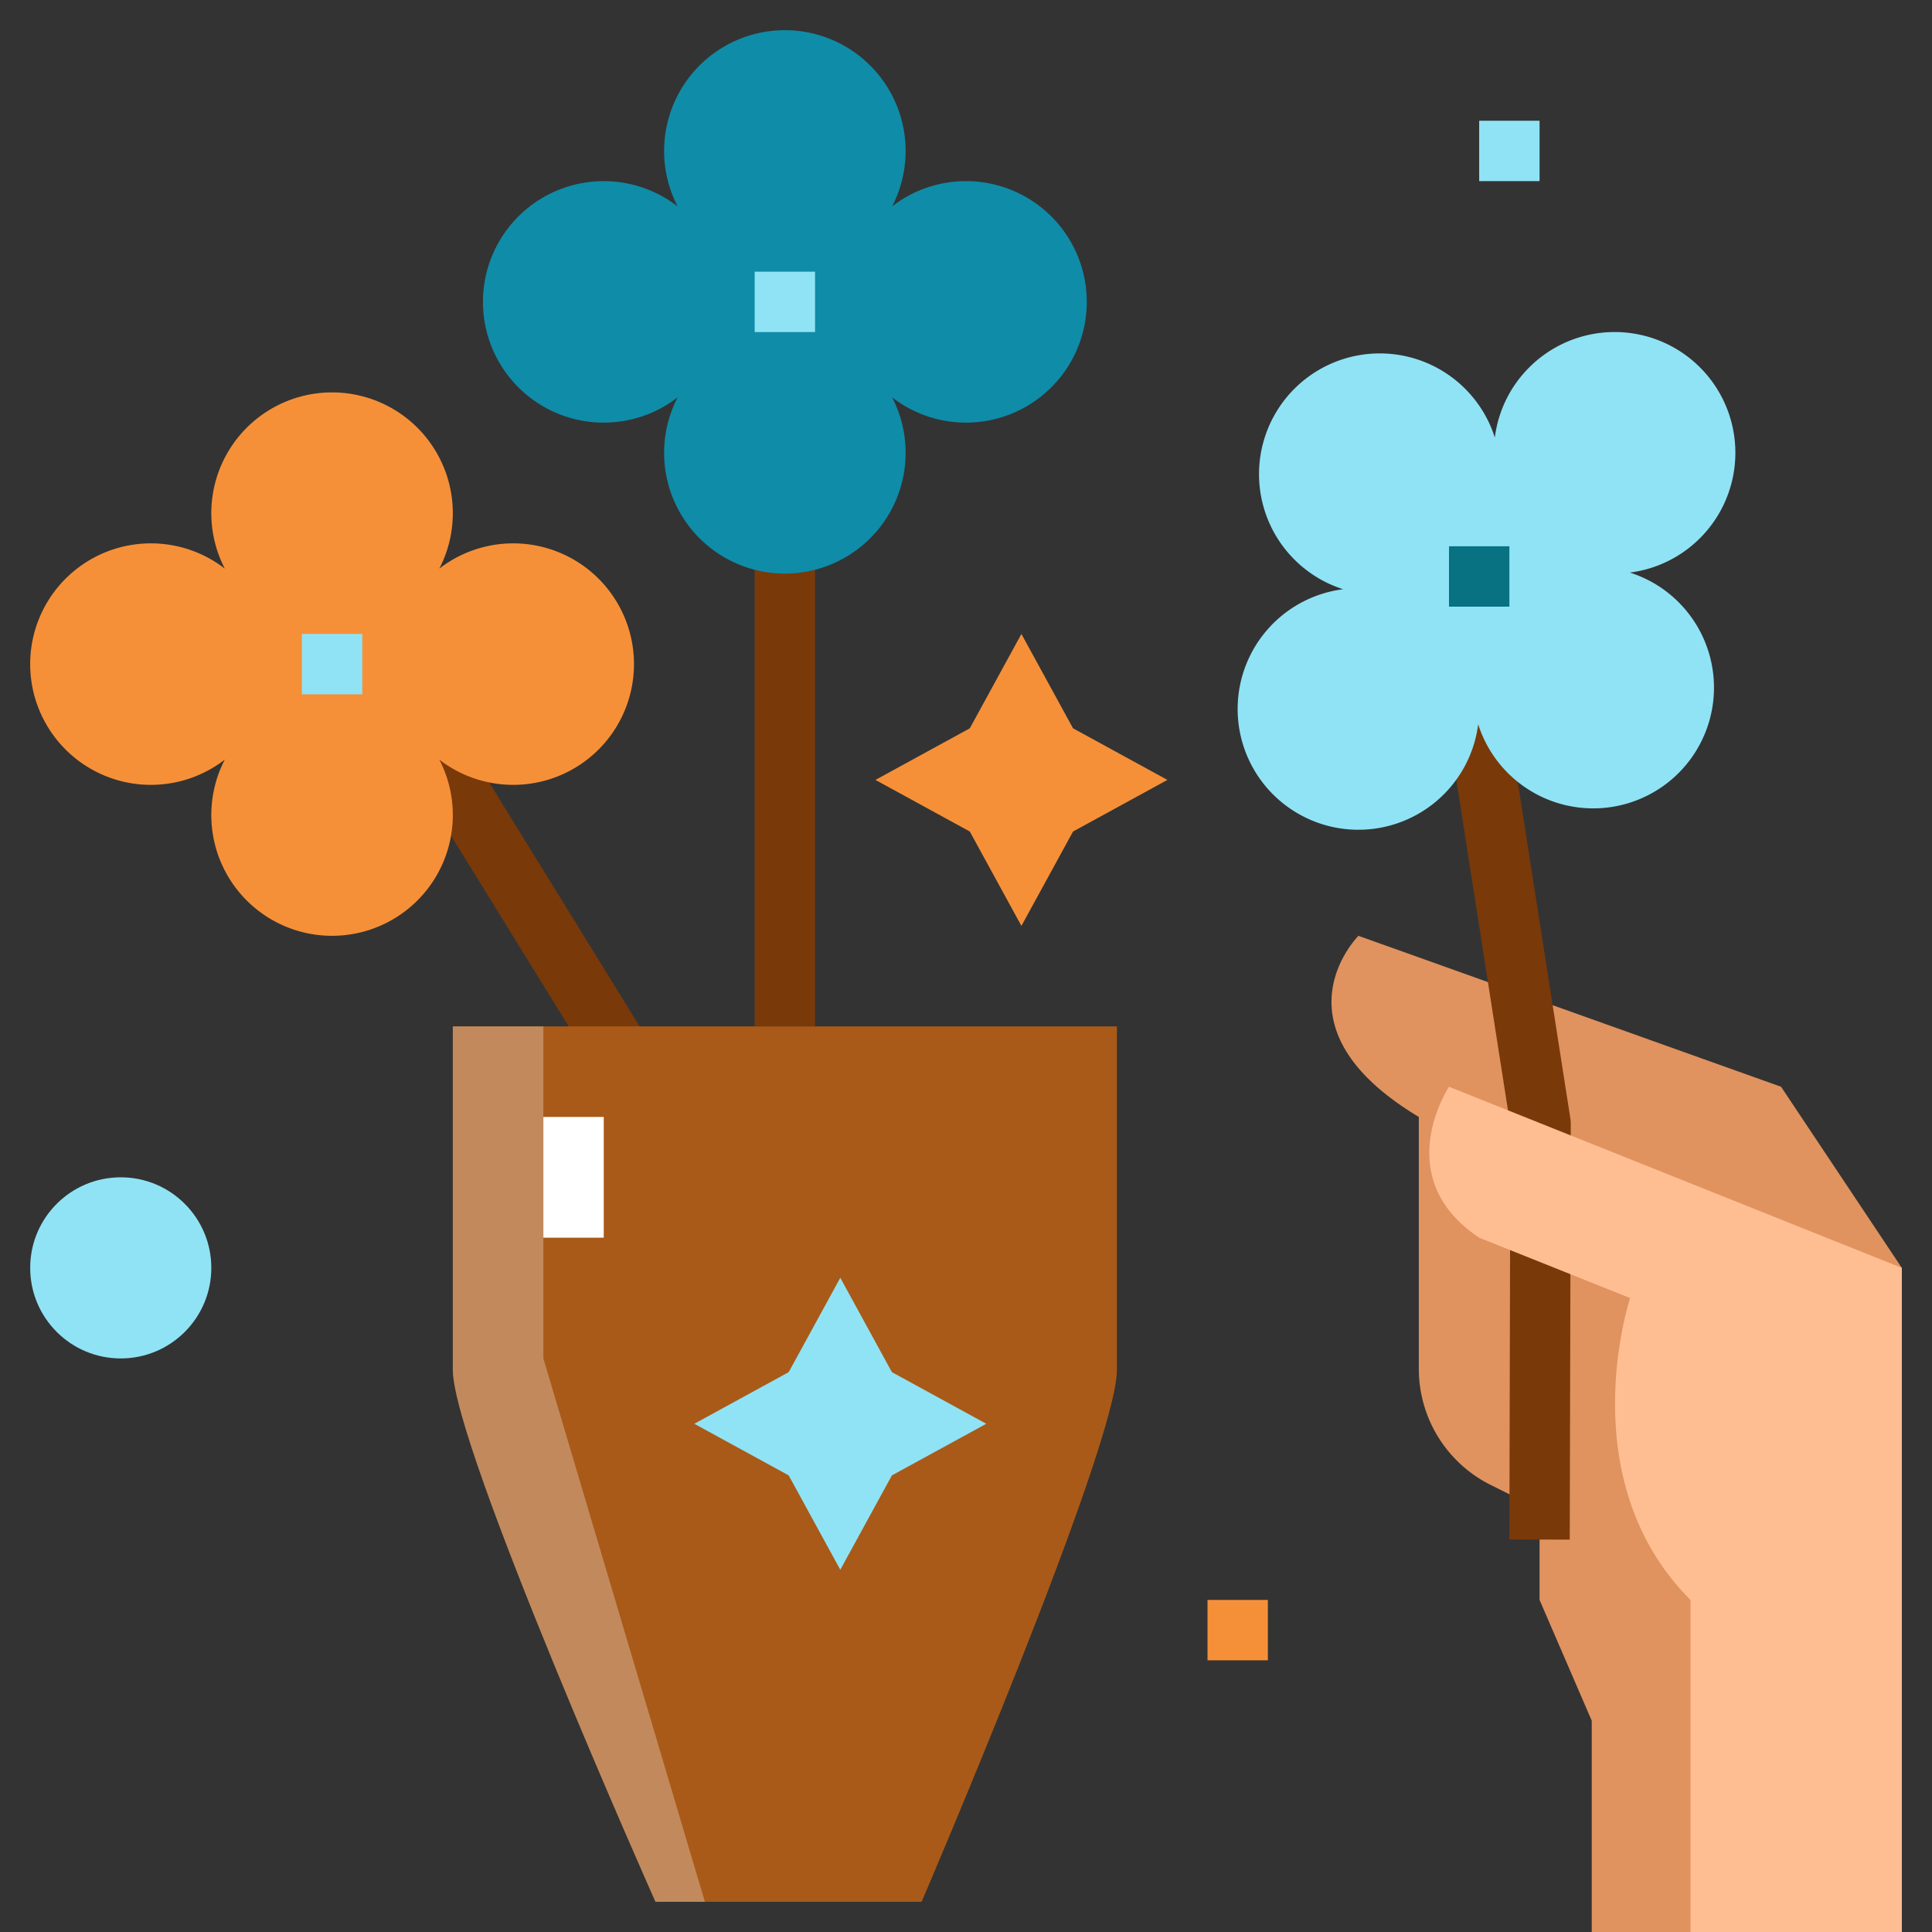<svg id="Layer_1" height="512" viewBox="0 0 512 512" width="512" xmlns="http://www.w3.org/2000/svg" data-name="Layer 1"><rect x="0" y="0" width="512" height="512" fill="#333333" stroke="none"/><path d="m134.211 193.995h16.001v98.293h-16.001z" fill="#7a3909" transform="matrix(.851 -.525 .525 .851 -106.432 110.785)"/><path d="m504 336-32-48-112-40s-24 24 16 48v66.745a34.391 34.391 0 0 0 19.011 30.76l12.989 6.495v24l13.827 32v56h82.173z" fill="#e0935f"/><path d="m296 362.98c0 20.4-51.765 141.02-51.765 141.02h-70.529s-53.706-120.619-53.706-141.02v-90.98h176z" fill="#a95a18"/><circle cx="32" cy="336" fill="#90e3f5" r="24"/><path d="m257.009 193.009 13.677-25.009 13.678 25.009 25.009 13.677-25.009 13.678-13.678 25.009-13.677-25.009-25.009-13.678z" fill="#f69038"/><path d="m209.009 363.636 13.677-25.009 13.678 25.009 25.009 13.678-25.009 13.677-13.678 25.009-13.677-25.009-25.009-13.677z" fill="#90e3f5"/><path d="m392 32h16v16h-16z" fill="#90e3f5"/><path d="m320 424h16v16h-16z" fill="#f69038"/><path d="m200 138.224h16v133.776h-16z" fill="#7a3909"/><path d="m144 296h16v32h-16z" fill="#fff"/><path d="m416 408.02-16-.039.265-109.662-16.434-105.15 15.809-2.469 16.531 105.774a8.059 8.059 0 0 1 .1 1.255z" fill="#7a3909"/><path d="m504 512v-176l-120-48s-16 24 8 40l40 16s-16 48 16 80v88z" fill="#ffbe92"/><path d="m256 48a31.851 31.851 0 0 0 -19.577 6.7 32 32 0 1 0 -56.847 0 32 32 0 1 0 0 50.608 32 32 0 1 0 56.847 0 32 32 0 1 0 19.577-57.308z" fill="#0f8ca8"/><path d="m200 72h16v16h-16z" fill="#90e3f5"/><path d="m8 176a31.991 31.991 0 0 0 51.577 25.3 32 32 0 1 0 56.847 0 32 32 0 1 0 0-50.608 32 32 0 1 0 -56.847 0 31.991 31.991 0 0 0 -51.577 25.308z" fill="#f69038"/><path d="m80 168h16v16h-16z" fill="#90e3f5"/><path d="m405.255 97.373a31.851 31.851 0 0 0 -9.108 18.577 32 32 0 1 0 -40.2 40.2 32 32 0 1 0 35.786 35.786 32 32 0 1 0 40.2-40.2 32 32 0 1 0 -26.677-54.363z" fill="#90e3f5"/><path d="m384 144.77h16.001v16h-16.001z" fill="#087182"/><path d="m144 272h-24v90.98c0 20.4 53.706 141.02 53.706 141.02h13.094l-42.8-144z" fill="#fafcfc" opacity=".3"/></svg>